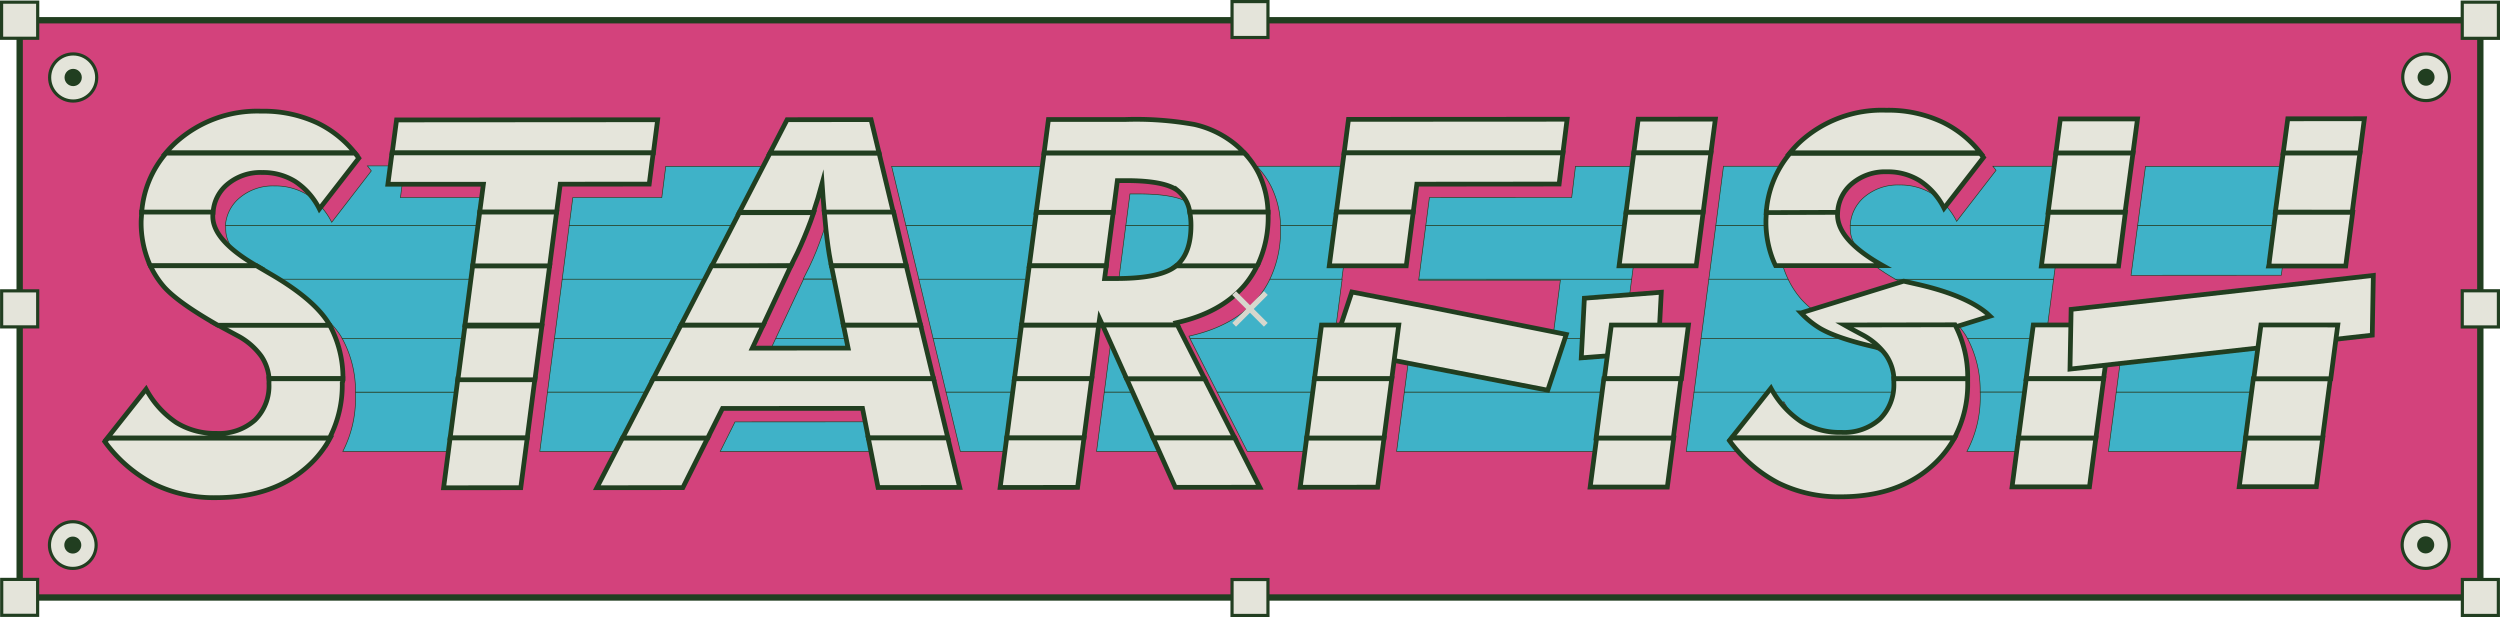 <svg id="_9.整齐-冰激凌" data-name="9.整齐-冰激凌" xmlns="http://www.w3.org/2000/svg" viewBox="0 0 393.94 97.23"><defs><style>.cls-1{fill:#d3427c;}.cls-1,.cls-2,.cls-4,.cls-5{stroke:#213e20;stroke-miterlimit:10;}.cls-2{fill:#e4e4da;stroke-width:0.5px;}.cls-3{fill:#213e20;}.cls-4{fill:#3fb2c8;stroke-width:0.1px;}.cls-5{fill:#e5e5db;stroke-width:0.75px;}.cls-6{fill:#d7d7cd;}</style></defs><title>starfish_v3</title><g id="整齐3-冰激凌"><rect class="cls-1" x="3.1" y="3.19" width="387.74" height="90.96"/><circle class="cls-2" cx="11.47" cy="85.89" r="3.68"/><circle class="cls-3" cx="11.47" cy="85.89" r="1.34"/><circle class="cls-2" cx="11.53" cy="12.21" r="3.71"/><circle class="cls-3" cx="11.53" cy="12.21" r="1.36"/><circle class="cls-2" cx="382.23" cy="85.86" r="3.71"/><circle class="cls-3" cx="382.23" cy="85.86" r="1.35"/><circle class="cls-2" cx="382.29" cy="12.17" r="3.68"/><circle class="cls-3" cx="382.29" cy="12.17" r="1.34"/><rect class="cls-2" x="194.14" y="0.25" width="5.66" height="5.66"/><rect class="cls-2" x="194.14" y="91.32" width="5.66" height="5.66"/><rect class="cls-2" x="0.27" y="91.3" width="5.66" height="5.66"/><rect class="cls-2" x="0.26" y="45.83" width="5.68" height="5.68"/><rect class="cls-2" x="0.25" y="0.34" width="5.69" height="5.69"/><rect class="cls-2" x="387.99" y="0.34" width="5.7" height="5.7"/><rect class="cls-2" x="387.99" y="45.82" width="5.7" height="5.7"/><rect class="cls-2" x="388.01" y="91.31" width="5.67" height="5.67"/></g><g id="整齐2-冰激凌"><path class="cls-4" d="M292.83,776.54h11.34l1.11-8.46H294.51c0,.18,0,.36,0,.55A17.64,17.64,0,0,1,292.83,776.54Z" transform="translate(-92.73 -732.54)"/><polygon class="cls-4" points="165.28 35.54 166.5 26.21 140.5 26.21 142.75 35.54 165.28 35.54"/><path class="cls-4" d="M294.51,768.08h10.77l1.23-9.34H290.78a13.42,13.42,0,0,1,2.29,3.26A14.74,14.74,0,0,1,294.51,768.08Z" transform="translate(-92.73 -732.54)"/><polygon class="cls-4" points="175.11 53.34 174.01 61.8 179.5 61.8 175.71 53.34 175.11 53.34"/><polygon class="cls-4" points="87.37 53.34 86.27 61.8 104.91 61.8 109.28 53.34 87.37 53.34"/><polygon class="cls-4" points="164.17 44 165.28 35.54 142.75 35.54 144.79 44 164.17 44"/><polygon class="cls-4" points="187.51 53.34 191.8 61.8 209.1 61.8 210.22 53.34 187.51 53.34"/><polygon class="cls-4" points="147.04 53.34 149.08 61.8 161.83 61.8 162.94 53.34 147.04 53.34"/><polygon class="cls-4" points="114.11 44 118.48 35.54 89.69 35.54 88.59 44 114.11 44"/><path class="cls-4" d="M220.3,774.5l-1,2h6.38l-.15-.74c-.27-1.4-.51-3.09-.72-5.09-.09-.81-.17-1.7-.25-2.63h-1.72c-.16.46-.32.92-.49,1.37Q221.42,772.17,220.3,774.5Z" transform="translate(-92.73 -732.54)"/><path class="cls-4" d="M170.3,768.08h-42c0,.21,0,.43,0,.65,0,2.55,2.31,5.16,6.9,7.81h34.05Z" transform="translate(-92.73 -732.54)"/><path class="cls-4" d="M169.19,776.54H135.14l.31.19c.92.52,1.62.93,2.1,1.22q6.52,3.84,8.87,7.52l.23.4H168Z" transform="translate(-92.73 -732.54)"/><polygon class="cls-4" points="90.26 31.13 89.69 35.54 118.48 35.54 123.31 26.21 104.91 26.21 104.28 31.13 90.26 31.13"/><polygon class="cls-4" points="191.8 61.8 196.54 71.13 207.88 71.13 209.1 61.8 191.8 61.8"/><polygon class="cls-4" points="88.59 44 87.37 53.34 109.28 53.34 114.11 44 88.59 44"/><polygon class="cls-4" points="120.53 56.97 135.62 56.96 134.88 53.34 122.23 53.34 120.53 56.97"/><polygon class="cls-4" points="174.01 61.8 172.79 71.13 183.69 71.13 179.5 61.8 174.01 61.8"/><path class="cls-4" d="M280.3,764.68q-2.08-1.57-8.14-1.58h-1.38l-.65,5h12.06A5.32,5.32,0,0,0,280.3,764.68Z" transform="translate(-92.73 -732.54)"/><path class="cls-4" d="M224.25,763.57c-.43,1.59-.89,3.09-1.37,4.51h1.72C224.48,766.7,224.36,765.21,224.25,763.57Z" transform="translate(-92.73 -732.54)"/><path class="cls-4" d="M145,767.57a11.15,11.15,0,0,0-3.8-4.31,9.6,9.6,0,0,0-5.23-1.42,8.12,8.12,0,0,0-5.56,1.94,6.21,6.21,0,0,0-2.16,4.3h42l.58-4.4h-15l.65-5h-5.86c.21.26.42.52.62.79Z" transform="translate(-92.73 -732.54)"/><path class="cls-4" d="M292.83,776.54a14.28,14.28,0,0,1-2,3.08q-3.74,4.35-10.75,5.89l.19.36H303l1.22-9.33Z" transform="translate(-92.73 -732.54)"/><polygon class="cls-4" points="115.82 66.48 113.49 71.13 138.8 71.13 137.88 66.47 115.82 66.48"/><path class="cls-4" d="M148.75,794.33c0,.22,0,.42,0,.64a18.23,18.23,0,0,1-2,8.7h18.9l1.22-9.34Z" transform="translate(-92.73 -732.54)"/><polygon class="cls-4" points="149.08 61.8 151.33 71.13 160.61 71.13 161.83 61.8 149.08 61.8"/><polygon class="cls-4" points="86.27 61.8 85.06 71.13 100.08 71.13 104.91 61.8 86.27 61.8"/><polygon class="cls-4" points="126.61 44 122.23 53.34 134.88 53.34 132.99 44 126.61 44"/><polygon class="cls-4" points="144.79 44 147.04 53.34 162.94 53.34 164.17 44 144.79 44"/><path class="cls-4" d="M146.65,785.87a17.36,17.36,0,0,1,2.1,8.46h18.11l1.11-8.46Z" transform="translate(-92.73 -732.54)"/><path class="cls-4" d="M391.47,776.57l2.1,1.23q6.54,3.84,8.87,7.52c.12.18.22.37.32.55h12.35l1.22-9.33H391.41Z" transform="translate(-92.73 -732.54)"/><polygon class="cls-4" points="257.11 44 258.21 35.54 224.67 35.54 223.57 44 257.11 44"/><path class="cls-4" d="M373,768.08a16.14,16.14,0,0,1,3.72-9.34H364.31l-1.21,9.34Z" transform="translate(-92.73 -732.54)"/><path class="cls-4" d="M401.05,767.42a11.17,11.17,0,0,0-3.81-4.31,9.54,9.54,0,0,0-5.22-1.42,8.13,8.13,0,0,0-5.57,1.94,6.3,6.3,0,0,0-2.17,4.45h33.16l1.23-9.34H406.76c.17.21.34.42.5.64Z" transform="translate(-92.73 -732.54)"/><path class="cls-4" d="M280.05,776.54c1.55-1.27,2.33-3.38,2.33-6.36a11.22,11.22,0,0,0-.19-2.1H270.13l-1.1,8.46Z" transform="translate(-92.73 -732.54)"/><polygon class="cls-4" points="225.24 31.13 224.67 35.54 258.21 35.54 259.43 26.21 248.26 26.21 247.66 31.12 225.24 31.13"/><polygon class="cls-4" points="360.52 35.54 361.76 26.21 338.08 26.21 336.84 35.54 360.52 35.54"/><path class="cls-4" d="M374.5,776.54a13.34,13.34,0,0,1-.59-1.4,16.49,16.49,0,0,1-.93-5.6c0-.5,0-1,.06-1.46H363.1L362,776.54Z" transform="translate(-92.73 -732.54)"/><path class="cls-4" d="M391.41,776.54h24.92l1.11-8.46H384.28c0,.16,0,.33,0,.5Q384.26,772.48,391.41,776.54Z" transform="translate(-92.73 -732.54)"/><polygon class="cls-4" points="244.68 53.34 244.58 54.13 222.29 54.14 221.29 61.8 254.78 61.8 255.89 53.34 244.68 53.34"/><path class="cls-4" d="M388.07,787.39l-1.86-1-.88-.49H360.77l-1.1,8.46h33.47a7.24,7.24,0,0,0-1.23-3.66A10.83,10.83,0,0,0,388.07,787.39Z" transform="translate(-92.73 -732.54)"/><path class="cls-4" d="M402.76,785.87a17.62,17.62,0,0,1,2,8.46H414l1.11-8.46Z" transform="translate(-92.73 -732.54)"/><polygon class="cls-4" points="334.54 53.68 333.47 61.8 357.07 61.8 358.14 53.66 334.54 53.68"/><polygon class="cls-4" points="359.48 43.37 360.52 35.54 336.84 35.54 335.8 43.38 359.48 43.37"/><polygon class="cls-4" points="221.29 61.8 220.07 71.13 253.56 71.13 254.78 61.8 221.29 61.8"/><path class="cls-4" d="M378.58,801.09a11.52,11.52,0,0,0,6.33,1.7,8.45,8.45,0,0,0,6.08-2.1,7.6,7.6,0,0,0,2.19-5.78,5.46,5.46,0,0,0,0-.58H359.67l-1.22,9.34h9.15l6.22-7.84A14.82,14.82,0,0,0,378.58,801.09Z" transform="translate(-92.73 -732.54)"/><polygon class="cls-4" points="333.47 61.8 332.24 71.13 355.84 71.13 357.07 61.8 333.47 61.8"/><path class="cls-4" d="M404.77,794.33c0,.17,0,.32,0,.49a18.12,18.12,0,0,1-2.1,8.85h10.08l1.23-9.34Z" transform="translate(-92.73 -732.54)"/><path class="cls-4" d="M270.55,778.55c4.59,0,7.71-.63,9.36-1.89l.14-.12H269l-.26,2Z" transform="translate(-92.73 -732.54)"/><path class="cls-4" d="M376.62,779.75a14.07,14.07,0,0,1-2.12-3.21H362l-1.22,9.33h24.56C381.07,783.5,378.16,781.45,376.62,779.75Z" transform="translate(-92.73 -732.54)"/><polygon class="cls-4" points="223.57 44 223.55 44.16 245.88 44.15 244.68 53.34 255.89 53.34 257.11 44 223.57 44"/></g><g id="整齐1-冰激凌"><polygon class="cls-5" points="224.93 48.32 213.02 46.01 210.05 54.94 243.89 61.49 246.81 52.7 224.93 48.32"/><path class="cls-5" d="M395.11,777.39l-2.37-.54-.06,0-16.15,5a14.16,14.16,0,0,0,3,2.43c2,1.17,5.36,2.26,10.14,3.26l16.64-5.18-.47-.44Q402.49,779.11,395.11,777.39Z" transform="translate(-92.73 -732.54)"/><polygon class="cls-5" points="249.66 46.99 249.17 56.39 261.29 55.45 261.78 46.05 249.66 46.99"/><polygon class="cls-5" points="173.13 51.22 173.73 51.22 173.27 50.19 173.13 51.22"/><path class="cls-5" d="M142.72,751.9a20.06,20.06,0,0,0-8.79-1.84,19.15,19.15,0,0,0-13.58,5,17.87,17.87,0,0,0-1.47,1.55h29.76A17,17,0,0,0,142.72,751.9Z" transform="translate(-92.73 -732.54)"/><path class="cls-5" d="M109.25,802.14a22.22,22.22,0,0,0,7.69,6.65,21.53,21.53,0,0,0,9.82,2.17q9.06,0,14.55-5a16.34,16.34,0,0,0,3.45-4.41h-35Z" transform="translate(-92.73 -732.54)"/><path class="cls-5" d="M128.47,761.66a8.1,8.1,0,0,1,5.56-1.94,9.6,9.6,0,0,1,5.23,1.42,11.19,11.19,0,0,1,3.8,4.32l6.21-8a9.73,9.73,0,0,0-.61-.79H118.9a16.08,16.08,0,0,0-3.84,9.33h11.25A6.25,6.25,0,0,1,128.47,761.66Z" transform="translate(-92.73 -732.54)"/><path class="cls-5" d="M144.67,783.75H127.06c.38.22.75.43,1.15.64l1.86,1a10.93,10.93,0,0,1,3.84,3.28,7.29,7.29,0,0,1,1.22,3.52h11.64A17.4,17.4,0,0,0,144.67,783.75Z" transform="translate(-92.73 -732.54)"/><path class="cls-5" d="M146.75,792.22H135.11a5.68,5.68,0,0,1,0,.72,7.58,7.58,0,0,1-2.19,5.78,8.48,8.48,0,0,1-6.08,2.11,11.63,11.63,0,0,1-6.33-1.7,14.86,14.86,0,0,1-4.76-5.27l-6.09,7.69h35a18.1,18.1,0,0,0,2-8.69C146.77,792.64,146.75,792.43,146.75,792.22Z" transform="translate(-92.73 -732.54)"/><path class="cls-5" d="M126.26,766.62q0-.35,0-.66H115.05c0,.53-.08,1.06-.08,1.61a16.41,16.41,0,0,0,.94,5.6,12.57,12.57,0,0,0,.51,1.25h16.74C128.57,771.77,126.26,769.17,126.26,766.62Z" transform="translate(-92.73 -732.54)"/><path class="cls-5" d="M144.44,783.35q-2.34-3.68-8.87-7.51l-2.1-1.23-.31-.19H116.42a14.18,14.18,0,0,0,2.2,3.37c1.5,1.66,4.33,3.66,8.44,6h17.61Z" transform="translate(-92.73 -732.54)"/><polygon class="cls-5" points="103.63 18.87 62.49 18.9 61.8 24.09 102.96 24.09 103.63 18.87"/><polygon class="cls-5" points="72.15 59.68 70.93 69.01 83.08 69.01 84.29 59.68 72.15 59.68"/><polygon class="cls-5" points="69.9 76.86 82.06 76.85 83.08 69.01 70.93 69.01 69.9 76.86"/><polygon class="cls-5" points="74.48 41.89 73.26 51.22 85.39 51.22 86.61 41.89 74.48 41.89"/><polygon class="cls-5" points="76.17 29.03 75.59 33.42 87.71 33.42 88.28 29.02 102.3 29.01 102.93 24.09 61.77 24.09 61.12 29.03 76.17 29.03"/><polygon class="cls-5" points="73.26 51.38 72.15 59.84 84.29 59.84 85.39 51.38 73.26 51.38"/><polygon class="cls-5" points="86.61 41.89 87.71 33.42 75.59 33.42 74.48 41.89 86.61 41.89"/><path class="cls-5" d="M220.9,766c.48-1.42.94-2.92,1.37-4.51.11,1.65.23,3.14.35,4.51H233.5l-2.25-9.33H214.06L209.23,766Z" transform="translate(-92.73 -732.54)"/><polygon class="cls-5" points="137.26 18.85 124.03 18.86 121.33 24.09 138.52 24.09 137.26 18.85"/><polygon class="cls-5" points="132.9 51.22 133.64 54.85 118.55 54.86 120.26 51.22 107.3 51.22 102.93 59.68 147.1 59.68 145.06 51.22 132.9 51.22"/><path class="cls-5" d="M217.36,774.42l1-2q1.11-2.34,2.1-5c.16-.45.32-.9.48-1.37H209.23l-4.37,8.46Z" transform="translate(-92.73 -732.54)"/><polygon class="cls-5" points="112.13 41.89 107.3 51.22 120.26 51.22 124.63 41.89 112.13 41.89"/><polygon class="cls-5" points="94.05 76.85 107.6 76.84 111.52 69.01 98.1 69.01 94.05 76.85"/><polygon class="cls-5" points="102.94 59.68 98.11 69.01 111.52 69.01 113.85 64.36 135.91 64.35 136.83 69.01 149.36 69.01 147.11 59.68 102.94 59.68"/><path class="cls-5" d="M223.59,773.69l.15.73h11.8l-2-8.46H222.62c.08.94.16,1.83.25,2.64C223.08,770.59,223.32,772.29,223.59,773.69Z" transform="translate(-92.73 -732.54)"/><polygon class="cls-5" points="138.36 76.82 151.23 76.81 149.35 69.01 136.82 69.01 138.36 76.82"/><polygon class="cls-5" points="131.01 41.89 132.9 51.22 145.06 51.22 142.81 41.89 131.01 41.89"/><polygon class="cls-5" points="174.32 41.89 175.42 33.42 163.3 33.42 162.19 41.89 174.32 41.89"/><polygon class="cls-5" points="177.53 59.68 181.71 69.01 194.56 69.01 189.82 59.68 177.53 59.68"/><polygon class="cls-5" points="160.96 51.22 159.85 59.68 172.03 59.68 173.13 51.22 160.96 51.22"/><path class="cls-5" d="M288.82,777.51a14.59,14.59,0,0,0,2-3.09H278.07a1.49,1.49,0,0,1-.14.12q-2.48,1.89-9.36,1.89h-1.78l.26-2H254.92l-1.23,9.33h12.17l.14-1,.46,1h11.8l-.19-.36Q285.09,781.85,288.82,777.51Z" transform="translate(-92.73 -732.54)"/><polygon class="cls-5" points="159.85 59.68 158.63 69.01 170.81 69.01 172.03 59.68 159.85 59.68"/><path class="cls-5" d="M268.15,766l.65-5h1.38c4,0,6.75.52,8.14,1.58a5.3,5.3,0,0,1,1.89,3.39h12.32a14.65,14.65,0,0,0-1.44-6.07,13.23,13.23,0,0,0-2.29-3.26H257.25L256,766Z" transform="translate(-92.73 -732.54)"/><path class="cls-5" d="M278.07,774.42h12.78a17.59,17.59,0,0,0,1.71-7.9c0-.19,0-.37,0-.56H280.21a11.33,11.33,0,0,1,.19,2.11C280.4,771,279.62,773.15,278.07,774.42Z" transform="translate(-92.73 -732.54)"/><path class="cls-5" d="M286.81,754.84a15.69,15.69,0,0,0-5.88-2.69,52.17,52.17,0,0,0-10.91-.78H257.94l-.69,5.26H288.8A14.25,14.25,0,0,0,286.81,754.84Z" transform="translate(-92.73 -732.54)"/><polygon class="cls-5" points="157.6 76.81 169.8 76.8 170.81 69.01 158.63 69.01 157.6 76.81"/><polygon class="cls-5" points="185.2 76.79 198.51 76.78 194.56 69.01 181.71 69.01 185.2 76.79"/><polygon class="cls-5" points="173.73 51.22 177.53 59.68 189.82 59.68 185.53 51.22 173.73 51.22"/><polygon class="cls-5" points="204.88 76.78 217.08 76.77 218.09 69.01 205.9 69.01 204.88 76.78"/><polygon class="cls-5" points="220.41 51.22 208.24 51.22 207.13 59.68 219.31 59.68 220.41 51.22"/><polygon class="cls-5" points="207.13 59.68 205.9 69.01 218.09 69.01 219.31 59.68 207.13 59.68"/><polygon class="cls-5" points="246.94 18.79 212.49 18.81 211.8 24.09 246.28 24.09 246.94 18.79"/><polygon class="cls-5" points="222.69 33.42 223.26 29.02 245.68 29 246.28 24.09 211.8 24.09 210.57 33.42 222.69 33.42"/><polygon class="cls-5" points="221.59 41.89 222.69 33.42 210.57 33.42 209.46 41.89 221.59 41.89"/><polygon class="cls-5" points="267.28 41.89 268.38 33.42 256.23 33.42 255.13 41.89 267.28 41.89"/><polygon class="cls-5" points="270.3 18.77 258.14 18.78 257.45 24.09 269.6 24.09 270.3 18.77"/><polygon class="cls-5" points="268.38 33.42 269.6 24.09 257.45 24.09 256.23 33.42 268.38 33.42"/><polygon class="cls-5" points="250.57 76.75 262.73 76.75 263.74 69.01 251.59 69.01 250.57 76.75"/><polygon class="cls-5" points="253.91 51.22 252.8 59.68 264.96 59.68 266.06 51.22 253.91 51.22"/><polygon class="cls-5" points="252.73 59.68 251.51 69.01 263.67 69.01 264.88 59.68 252.73 59.68"/><path class="cls-5" d="M371.93,773a12.5,12.5,0,0,0,.59,1.4h16.91q-7.14-4-7.15-8c0-.17,0-.33,0-.5H371.06c0,.48-.06,1-.06,1.46A16.41,16.41,0,0,0,371.93,773Z" transform="translate(-92.73 -732.54)"/><path class="cls-5" d="M382.3,766a6.32,6.32,0,0,1,2.17-4.45,8.13,8.13,0,0,1,5.57-1.94,9.54,9.54,0,0,1,5.22,1.42,11.13,11.13,0,0,1,3.81,4.32l6.21-8c-.16-.22-.33-.43-.5-.64h-30a16.09,16.09,0,0,0-3.73,9.33Z" transform="translate(-92.73 -732.54)"/><path class="cls-5" d="M398.74,751.75a20.06,20.06,0,0,0-8.79-1.84,19.13,19.13,0,0,0-13.58,5,16.75,16.75,0,0,0-1.58,1.7h30A16.92,16.92,0,0,0,398.74,751.75Z" transform="translate(-92.73 -732.54)"/><path class="cls-5" d="M402.78,792.22H391.15a5.27,5.27,0,0,1,0,.57,7.62,7.62,0,0,1-2.19,5.78,8.45,8.45,0,0,1-6.08,2.1,11.58,11.58,0,0,1-6.34-1.69,14.84,14.84,0,0,1-4.75-5.27l-6.22,7.84H400.7a18.09,18.09,0,0,0,2.09-8.85C402.79,792.54,402.78,792.38,402.78,792.22Z" transform="translate(-92.73 -732.54)"/><path class="cls-5" d="M383.36,783.75l.87.49,1.86,1a10.83,10.83,0,0,1,3.84,3.28,7.29,7.29,0,0,1,1.24,3.67h11.62a17.69,17.69,0,0,0-2-8.47Z" transform="translate(-92.73 -732.54)"/><path class="cls-5" d="M365.27,802a22.22,22.22,0,0,0,7.69,6.65,21.53,21.53,0,0,0,9.82,2.17q9.08,0,14.55-5a16.49,16.49,0,0,0,3.38-4.26H365.63Z" transform="translate(-92.73 -732.54)"/><polygon class="cls-5" points="317.05 76.72 329.25 76.71 330.26 69.01 318.06 69.01 317.05 76.72"/><polygon class="cls-5" points="334.86 33.42 336.11 24.09 323.96 24.09 322.74 33.42 334.86 33.42"/><polygon class="cls-5" points="352.85 76.69 365 76.69 366.01 69.01 353.86 69.01 352.85 76.69"/><polygon class="cls-5" points="370.65 33.42 371.87 24.09 359.78 24.09 358.54 33.42 370.65 33.42"/><path class="cls-5" d="M425.36,783.75H413.13L412,792.22h12.2S425.34,783.87,425.36,783.75Z" transform="translate(-92.73 -732.54)"/><polygon class="cls-5" points="372.57 18.71 360.5 18.72 359.78 24.09 371.87 24.09 372.57 18.71"/><polygon class="cls-5" points="336.82 18.74 324.66 18.74 323.96 24.09 336.11 24.09 336.82 18.74"/><path class="cls-5" d="M427.64,766H415.51l-1.11,8.46h12.15C426.57,774.21,427.64,766,427.64,766Z" transform="translate(-92.73 -732.54)"/><path class="cls-5" d="M451.31,766l-1,7.83s0,.42-.06.63h12.11l1.1-8.46Z" transform="translate(-92.73 -732.54)"/><polygon class="cls-5" points="319.29 59.68 318.06 69.01 330.26 69.01 331.49 59.68 319.29 59.68"/><polygon class="cls-5" points="355.07 59.68 353.84 69.01 365.98 69.01 367.2 59.68 355.07 59.68"/><rect class="cls-6" x="286.17" y="780.8" width="7.07" height="0.83" transform="translate(-560.28 -298.87) rotate(-45)"/><rect class="cls-6" x="286.16" y="780.8" width="7.07" height="0.84" transform="translate(-150.6 805.93) rotate(-135)"/><polygon class="cls-5" points="326.18 58.16 373.81 52.81 373.98 43.4 326.36 48.75 326.18 58.16"/><path class="cls-5" d="M449,783.75l-1.13,8.47H460l1.11-8.47Z" transform="translate(-92.73 -732.54)"/></g></svg>